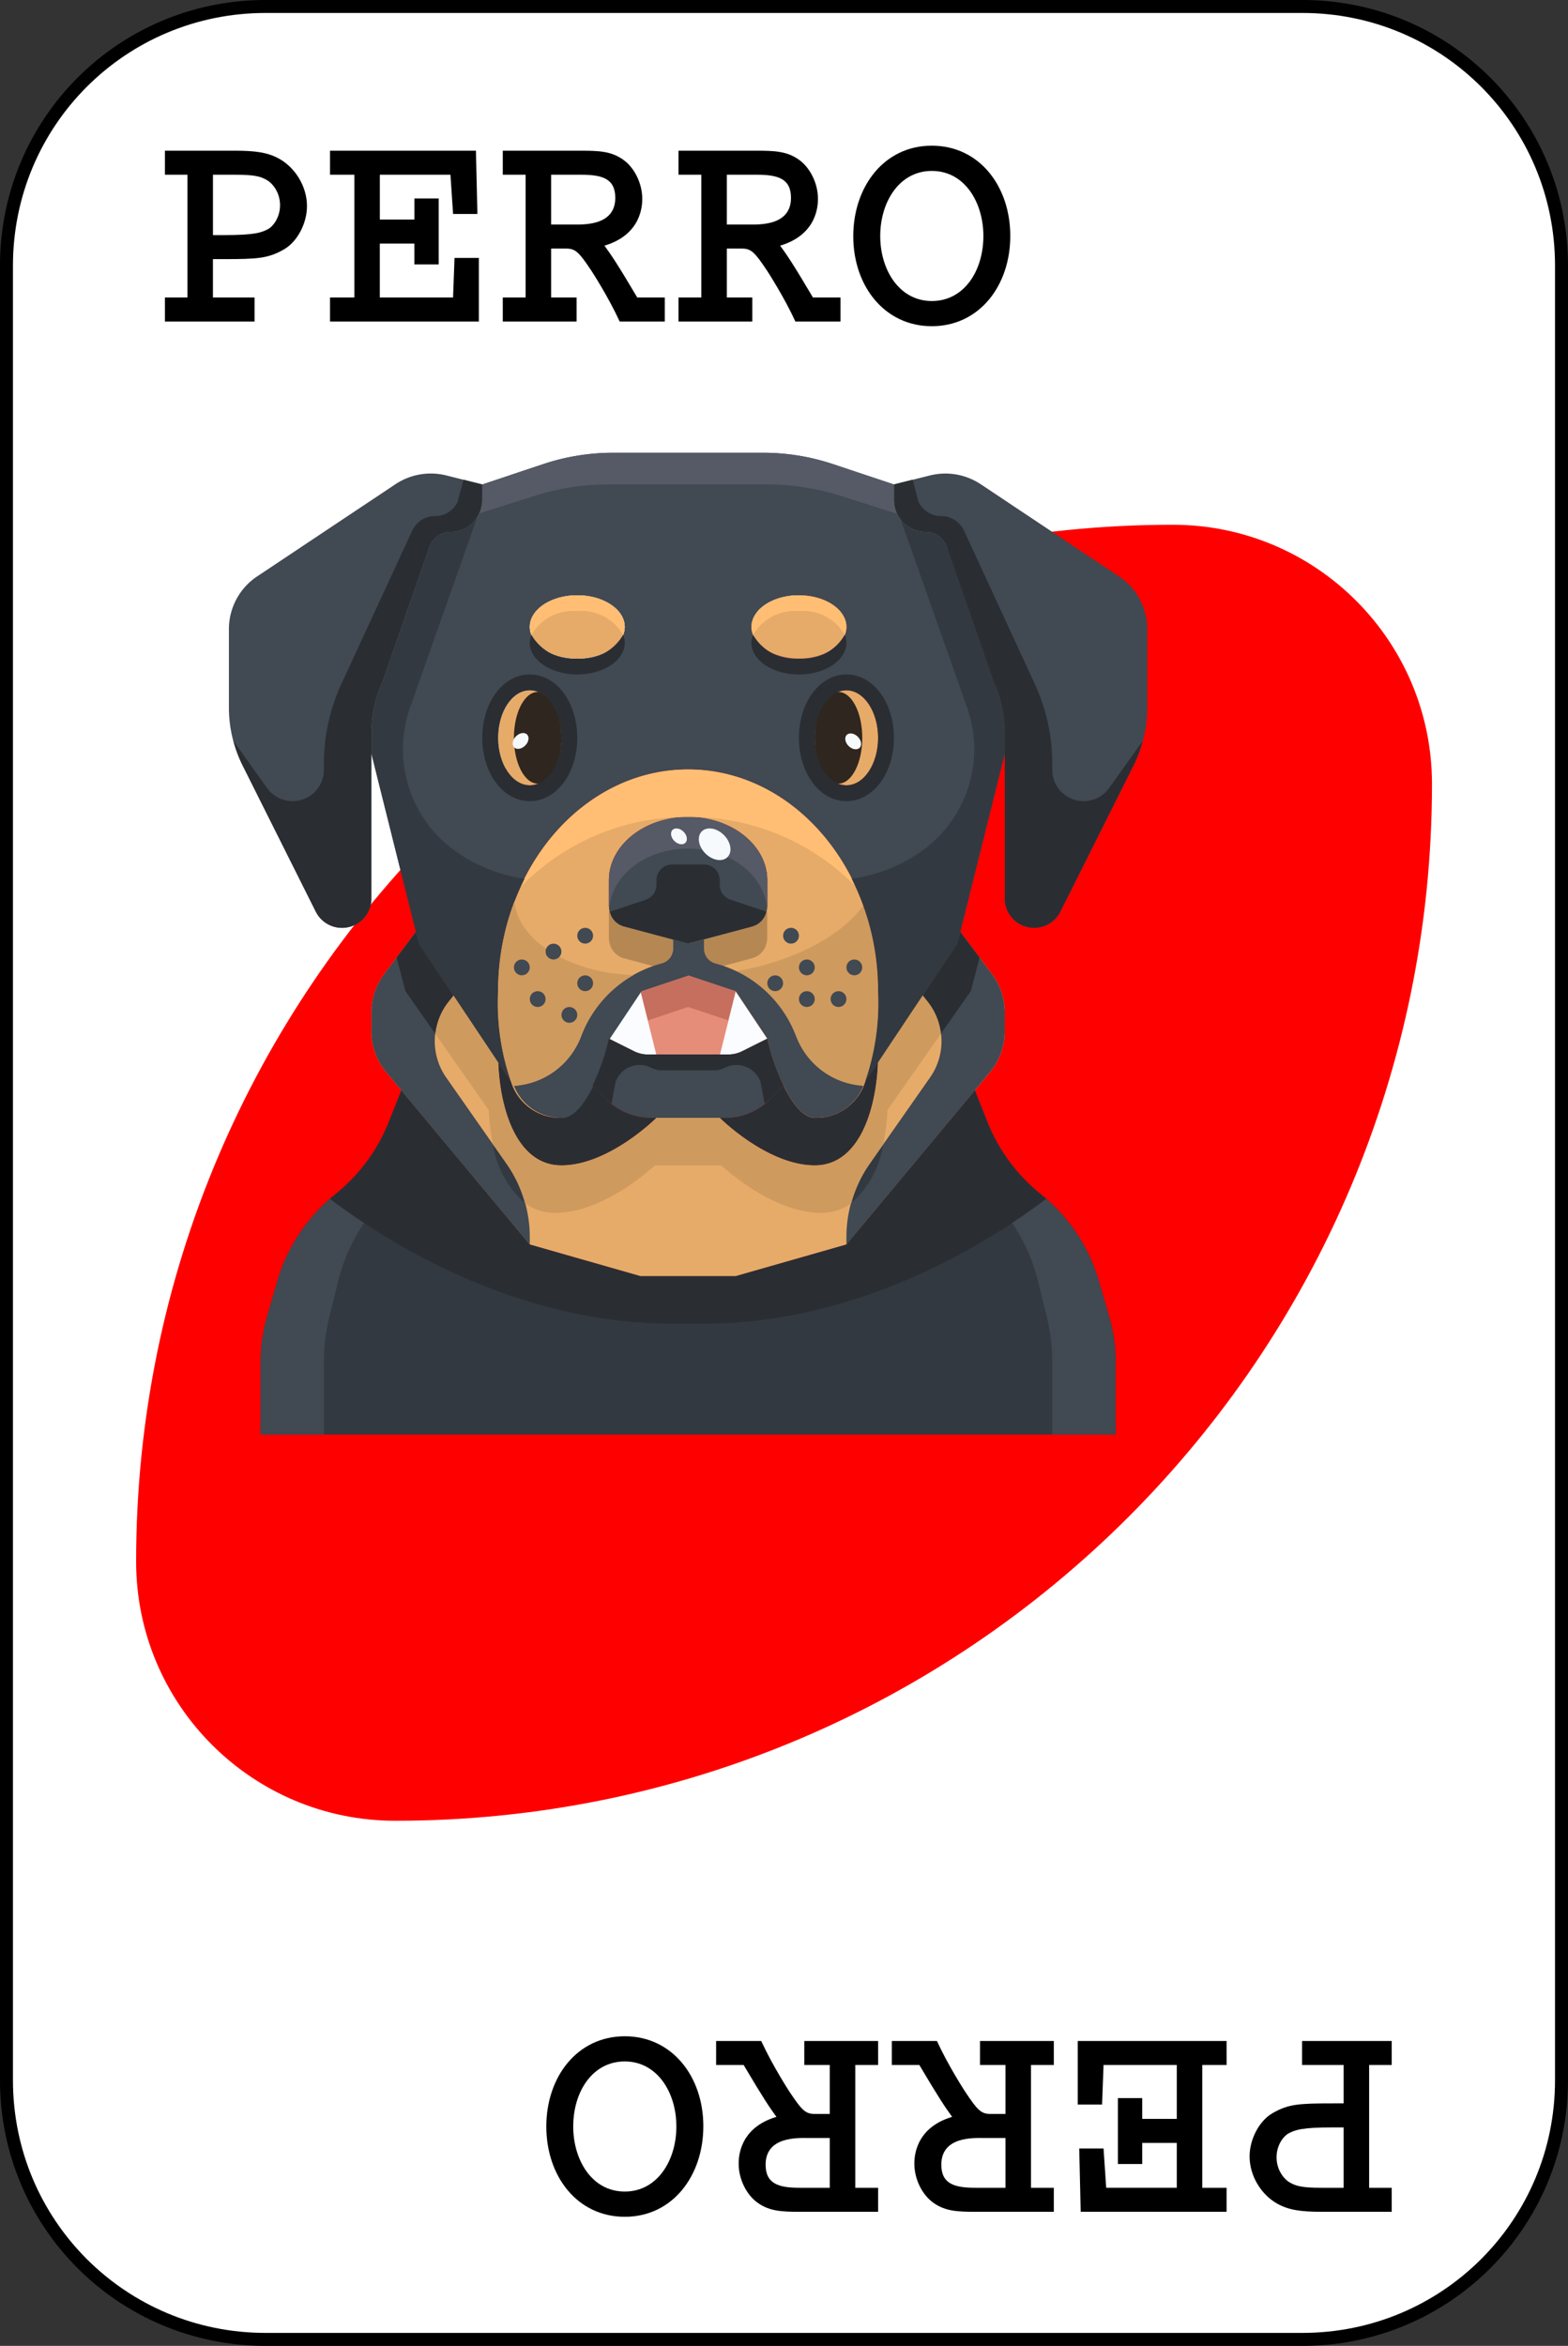 <?xml version="1.0" encoding="UTF-8" standalone="no"?>
<svg
   xmlns="http://www.w3.org/2000/svg"
   id="svg115"
   version="1.1"
   viewBox="0 0 49.949 74.72"
   height="597.759"
   width="399.589">
  <rect x="0" y="0" width="49.949" height="74.72" fill="#333333" stroke="none"/>
  <path
     style="fill:#ffffff;fill-rule:evenodd;stroke-width:0.577"
     id="path2-3"
     d="M 8.462,0.206 H 41.486 c 4.574,0 8.256,3.682 8.256,8.256 V 66.257 c 0,4.574 -3.682,8.256 -8.256,8.256 H 8.462 c -4.574,0 -8.256,-3.682 -8.256,-8.256 V 8.462 c 0,-4.574 3.682,-8.256 8.256,-8.256 z" />
  <path
     style="fill:none;stroke:#000000;stroke-width:0.413"
     id="path4-6"
     d="M 8.462,0.206 H 41.486 c 4.574,0 8.256,3.682 8.256,8.256 V 66.257 c 0,4.574 -3.682,8.256 -8.256,8.256 H 8.462 c -4.574,0 -8.256,-3.682 -8.256,-8.256 V 8.462 c 0,-4.574 3.682,-8.256 8.256,-8.256 z" />
  <path
     style="fill:#ff0000;fill-rule:evenodd;stroke-width:0.577"
     id="path8-6"
     d="m 37.36,16.714 c -18.239,0 -33.024,14.786 -33.024,33.024 0,4.56 3.696,8.256 8.256,8.256 18.239,0 33.024,-14.786 33.024,-33.024 0,-4.56 -3.696,-8.256 -8.256,-8.256 z" />
  <path
     d="M 5.253,4.8 V 5.565 H 5.971 V 9.476 H 5.253 V 10.241 H 8.109 V 9.476 H 6.783 V 8.253 h 0.327 c 1.092,0 1.428,-0.019 1.932,-0.308 0.429,-0.243 0.737,-0.831 0.737,-1.381 0,-0.616 -0.364,-1.213 -0.877,-1.503 -0.364,-0.205 -0.756,-0.261 -1.419,-0.261 z m 2.24,0.765 c 0.616,0 0.803,0.056 0.989,0.159 0.224,0.121 0.439,0.429 0.439,0.812 0,0.401 -0.233,0.681 -0.373,0.756 -0.224,0.121 -0.439,0.196 -1.428,0.196 h -0.336 V 5.565 Z"
     style="font-style:normal;font-variant:normal;font-weight:bold;font-stretch:normal;font-size:9.333px;line-height:1.25;font-family:Courier;-inkscape-font-specification:'Courier Bold';letter-spacing:0px;word-spacing:0px;fill:#000000;fill-opacity:1;stroke:none;stroke-width:0.125"
     id="path71" />
  <path
     d="m 10.513,4.8 v 0.765 h 0.775 V 9.476 H 10.513 v 0.765 h 4.741 V 8.216 h -0.775 l -0.047,1.26 h -2.333 V 7.759 h 1.101 v 0.663 h 0.775 V 6.321 H 13.201 v 0.672 h -1.101 v -1.428 h 2.249 l 0.084,1.251 h 0.775 l -0.047,-2.016 z"
     style="font-style:normal;font-variant:normal;font-weight:bold;font-stretch:normal;font-size:9.333px;line-height:1.25;font-family:Courier;-inkscape-font-specification:'Courier Bold';letter-spacing:0px;word-spacing:0px;fill:#000000;fill-opacity:1;stroke:none;stroke-width:0.125"
     id="path73" />
  <path
     d="m 16.016,4.8 v 0.765 h 0.728 v 3.911 h -0.728 v 0.765 h 2.352 V 9.476 h -0.812 V 7.917 h 0.476 c 0.299,0 0.411,0.112 0.803,0.7 0.019,0.028 0.541,0.831 0.905,1.624 h 1.437 V 9.476 H 20.3 c -0.635,-1.073 -0.821,-1.344 -1.045,-1.652 1.195,-0.355 1.204,-1.307 1.204,-1.493 0,-0.495 -0.252,-0.999 -0.616,-1.251 -0.373,-0.261 -0.756,-0.28 -1.335,-0.28 z m 2.492,0.765 c 0.672,0 1.092,0.121 1.092,0.737 0,0.905 -1.036,0.849 -1.353,0.849 H 17.556 V 5.565 Z"
     style="font-style:normal;font-variant:normal;font-weight:bold;font-stretch:normal;font-size:9.333px;line-height:1.25;font-family:Courier;-inkscape-font-specification:'Courier Bold';letter-spacing:0px;word-spacing:0px;fill:#000000;fill-opacity:1;stroke:none;stroke-width:0.125"
     id="path75" />
  <path
     d="m 21.613,4.8 v 0.765 h 0.728 v 3.911 h -0.728 v 0.765 h 2.352 V 9.476 h -0.812 V 7.917 h 0.476 c 0.299,0 0.411,0.112 0.803,0.7 0.019,0.028 0.541,0.831 0.905,1.624 h 1.437 V 9.476 h -0.877 c -0.635,-1.073 -0.821,-1.344 -1.045,-1.652 1.195,-0.355 1.204,-1.307 1.204,-1.493 0,-0.495 -0.252,-0.999 -0.616,-1.251 -0.373,-0.261 -0.756,-0.28 -1.335,-0.28 z m 2.492,0.765 c 0.672,0 1.092,0.121 1.092,0.737 0,0.905 -1.036,0.849 -1.353,0.849 H 23.153 V 5.565 Z"
     style="font-style:normal;font-variant:normal;font-weight:bold;font-stretch:normal;font-size:9.333px;line-height:1.25;font-family:Courier;-inkscape-font-specification:'Courier Bold';letter-spacing:0px;word-spacing:0px;fill:#000000;fill-opacity:1;stroke:none;stroke-width:0.125"
     id="path77" />
  <path
     d="m 27.181,7.525 c 0,1.587 0.999,2.865 2.501,2.865 1.512,0 2.501,-1.288 2.501,-2.875 0,-1.577 -0.98,-2.875 -2.501,-2.875 -1.521,0 -2.501,1.307 -2.501,2.884 z m 0.859,-0.009 c 0,-1.083 0.607,-2.072 1.643,-2.072 1.064,0 1.643,1.027 1.643,2.072 0,1.101 -0.607,2.072 -1.643,2.072 -1.027,0 -1.643,-0.98 -1.643,-2.072 z"
     style="font-style:normal;font-variant:normal;font-weight:bold;font-stretch:normal;font-size:9.333px;line-height:1.25;font-family:Courier;-inkscape-font-specification:'Courier Bold';letter-spacing:0px;word-spacing:0px;fill:#000000;fill-opacity:1;stroke:none;stroke-width:0.125"
     id="path79" />
  <path
     d="m 44.333,70.449 v -0.765 h -0.719 v -3.911 h 0.719 v -0.765 h -2.856 v 0.765 h 1.325 v 1.223 h -0.327 c -1.092,0 -1.428,0.019 -1.932,0.308 -0.429,0.243 -0.737,0.831 -0.737,1.381 0,0.616 0.364,1.213 0.877,1.503 0.364,0.205 0.756,0.261 1.419,0.261 z m -2.24,-0.765 c -0.616,0 -0.803,-0.056 -0.989,-0.159 -0.224,-0.121 -0.439,-0.429 -0.439,-0.812 0,-0.401 0.233,-0.681 0.373,-0.756 0.224,-0.121 0.439,-0.196 1.428,-0.196 h 0.336 v 1.923 z"
     style="font-style:normal;font-variant:normal;font-weight:bold;font-stretch:normal;font-size:9.333px;line-height:1.25;font-family:Courier;-inkscape-font-specification:'Courier Bold';letter-spacing:0px;word-spacing:0px;fill:#000000;fill-opacity:1;stroke:none;stroke-width:0.125"
     id="path82" />
  <path
     d="m 39.073,70.449 v -0.765 h -0.775 v -3.911 h 0.775 v -0.765 h -4.741 v 2.025 h 0.775 l 0.047,-1.26 h 2.333 v 1.717 h -1.101 v -0.663 h -0.775 v 2.1 h 0.775 v -0.672 h 1.101 v 1.428 h -2.249 l -0.084,-1.251 h -0.775 l 0.047,2.016 z"
     style="font-style:normal;font-variant:normal;font-weight:bold;font-stretch:normal;font-size:9.333px;line-height:1.25;font-family:Courier;-inkscape-font-specification:'Courier Bold';letter-spacing:0px;word-spacing:0px;fill:#000000;fill-opacity:1;stroke:none;stroke-width:0.125"
     id="path84" />
  <path
     d="m 33.57,70.449 v -0.765 h -0.728 v -3.911 h 0.728 v -0.765 h -2.352 v 0.765 h 0.812 v 1.559 h -0.476 c -0.299,0 -0.411,-0.112 -0.803,-0.7 -0.019,-0.028 -0.541,-0.831 -0.905,-1.624 h -1.437 v 0.765 h 0.877 c 0.635,1.073 0.821,1.344 1.045,1.652 -1.195,0.355 -1.204,1.307 -1.204,1.493 0,0.495 0.252,0.999 0.616,1.251 0.373,0.261 0.756,0.28 1.335,0.28 z m -2.492,-0.765 c -0.672,0 -1.092,-0.121 -1.092,-0.737 0,-0.905 1.036,-0.849 1.353,-0.849 h 0.691 v 1.587 z"
     style="font-style:normal;font-variant:normal;font-weight:bold;font-stretch:normal;font-size:9.333px;line-height:1.25;font-family:Courier;-inkscape-font-specification:'Courier Bold';letter-spacing:0px;word-spacing:0px;fill:#000000;fill-opacity:1;stroke:none;stroke-width:0.125"
     id="path86" />
  <path
     d="m 27.973,70.449 v -0.765 h -0.728 v -3.911 h 0.728 v -0.765 h -2.352 v 0.765 h 0.812 v 1.559 h -0.476 c -0.299,0 -0.411,-0.112 -0.803,-0.7 -0.019,-0.028 -0.541,-0.831 -0.905,-1.624 h -1.437 v 0.765 h 0.877 c 0.635,1.073 0.821,1.344 1.045,1.652 -1.195,0.355 -1.204,1.307 -1.204,1.493 0,0.495 0.252,0.999 0.616,1.251 0.373,0.261 0.756,0.28 1.335,0.28 z m -2.492,-0.765 c -0.672,0 -1.092,-0.121 -1.092,-0.737 0,-0.905 1.036,-0.849 1.353,-0.849 h 0.691 v 1.587 z"
     style="font-style:normal;font-variant:normal;font-weight:bold;font-stretch:normal;font-size:9.333px;line-height:1.25;font-family:Courier;-inkscape-font-specification:'Courier Bold';letter-spacing:0px;word-spacing:0px;fill:#000000;fill-opacity:1;stroke:none;stroke-width:0.125"
     id="path88" />
  <path
     d="m 22.405,67.723 c 0,-1.587 -0.999,-2.865 -2.501,-2.865 -1.512,0 -2.501,1.288 -2.501,2.875 0,1.577 0.98,2.875 2.501,2.875 1.521,0 2.501,-1.307 2.501,-2.884 z m -0.859,0.009 c 0,1.083 -0.607,2.072 -1.643,2.072 -1.064,0 -1.643,-1.027 -1.643,-2.072 0,-1.101 0.607,-2.072 1.643,-2.072 1.027,0 1.643,0.98 1.643,2.072 z"
     style="font-style:normal;font-variant:normal;font-weight:bold;font-stretch:normal;font-size:9.333px;line-height:1.25;font-family:Courier;-inkscape-font-specification:'Courier Bold';letter-spacing:0px;word-spacing:0px;fill:#000000;fill-opacity:1;stroke:none;stroke-width:0.125"
     id="path90" />
  <path
     d="m 36.547,20.04 v 2.507 a 4.076,4.076 0 0 1 -0.424,1.806 l -2.345,4.686 a 0.935,0.935 0 0 1 -1.77,-0.419 v -5.256 a 3.981,3.981 0 0 0 -0.363,-1.67 l -1.488,-4.277 a 0.713,0.713 0 0 0 -0.671,-0.474 1.016,1.016 0 0 1 -1.009,-1.009 V 15.43 l 1.15,-0.287 a 2.034,2.034 0 0 1 1.609,0.277 l 4.413,2.941 a 2.018,2.018 0 0 1 0.898,1.68 z"
     id="path2"
     style="fill:#414952;stroke-width:0.504" />
  <path
     d="m 35.538,43.372 v 2.32 H 8.301 v -2.32 a 5.17,5.17 0 0 1 0.192,-1.387 l 0.333,-1.15 a 5.518,5.518 0 0 1 1.866,-2.804 5.602,5.602 0 0 0 1.685,-2.27 l 0.409,-1.029 4.091,4.908 3.531,1.009 h 3.026 l 3.531,-1.009 4.091,-4.908 0.409,1.029 a 5.602,5.602 0 0 0 1.685,2.27 5.518,5.518 0 0 1 1.866,2.804 l 0.333,1.15 a 5.17,5.17 0 0 1 0.192,1.387 z"
     id="path4"
     style="fill:#333940;stroke-width:0.504" />
  <path
     d="M 12.785,34.732 12.301,34.147 A 2.012,2.012 0 0 1 11.832,32.856 V 32.241 a 2.03,2.03 0 0 1 0.404,-1.211 l 1.014,-1.352 0.096,0.378 2.527,3.788 c 0.055,1.473 0.585,3.273 2.012,3.273 1.513,0 3.026,-1.513 3.026,-1.513 h 2.018 c 0,0 1.513,1.513 3.026,1.513 1.427,0 1.957,-1.801 2.012,-3.273 l 2.527,-3.788 0.096,-0.378 1.014,1.352 a 2.03,2.03 0 0 1 0.404,1.211 v 0.615 a 2.012,2.012 0 0 1 -0.469,1.291 l -0.484,0.585 -4.091,4.908 -3.531,1.009 H 20.406 l -3.531,-1.009 z"
     id="path6"
     style="fill:#e6ab69;stroke-width:0.504" />
  <path
     d="m 15.872,33.845 -2.527,-3.788 -0.096,-0.378 -1.417,-5.674 v -0.641 a 3.981,3.981 0 0 1 0.363,-1.67 l 1.488,-4.277 a 0.713,0.713 0 0 1 0.671,-0.474 1.012,1.012 0 0 0 1.009,-1.009 V 15.43 l 1.937,-0.646 a 7.029,7.029 0 0 1 2.234,-0.363 h 4.771 a 7.029,7.029 0 0 1 2.234,0.363 l 1.937,0.646 v 0.504 a 1.016,1.016 0 0 0 1.009,1.009 0.713,0.713 0 0 1 0.671,0.474 l 1.488,4.277 a 3.981,3.981 0 0 1 0.363,1.67 v 0.641 l -1.417,5.674 -0.096,0.378 -2.527,3.788 -0.409,0.615 a 7.658,7.658 0 0 0 0.414,-2.89 c 0,-3.904 -2.709,-7.061 -6.053,-7.061 -3.344,0 -6.053,3.157 -6.053,7.061 A 7.658,7.658 0 0 0 16.28,34.46 Z M 27.972,23.5 c 0,-0.837 -0.454,-1.513 -1.009,-1.513 -0.555,0 -1.009,0.676 -1.009,1.513 0,0.837 0.454,1.513 1.009,1.513 0.555,0 1.009,-0.676 1.009,-1.513 z m -1.009,-3.531 c 0,-0.555 -0.676,-1.009 -1.513,-1.009 -0.837,0 -1.513,0.454 -1.513,1.009 0,0.555 0.676,1.009 1.513,1.009 0.837,0 1.513,-0.454 1.513,-1.009 z m -7.061,0 c 0,-0.555 -0.676,-1.009 -1.513,-1.009 -0.837,0 -1.513,0.454 -1.513,1.009 0,0.555 0.676,1.009 1.513,1.009 0.837,0 1.513,-0.454 1.513,-1.009 z m -2.018,3.531 c 0,-0.837 -0.454,-1.513 -1.009,-1.513 -0.555,0 -1.009,0.676 -1.009,1.513 0,0.837 0.454,1.513 1.009,1.513 0.555,0 1.009,-0.676 1.009,-1.513 z"
     id="path8"
     style="fill:#414952;stroke-width:0.504" />
  <path
     d="m 27.558,34.46 0.409,-0.615 c -0.055,1.473 -0.585,3.273 -2.012,3.273 -1.513,0 -3.026,-1.513 -3.026,-1.513 h 0.171 a 2.018,2.018 0 0 0 1.427,-0.59 l 0.419,-0.419 0.02,-0.01 c 0.282,0.575 0.63,1.019 0.989,1.019 a 1.637,1.637 0 0 0 1.604,-1.145 z"
     id="path10"
     style="fill:#2a2e33;stroke-width:0.504" />
  <ellipse
     cx="26.963"
     cy="23.5"
     rx="1.009"
     ry="1.513"
     id="ellipse12"
     style="fill:#e6ab69;stroke-width:0.504" />
  <path
     d="M 16.28,34.46 A 7.658,7.658 0 0 1 15.867,31.57 c 0,-3.904 2.709,-7.061 6.053,-7.061 3.344,0 6.053,3.157 6.053,7.061 a 7.658,7.658 0 0 1 -0.414,2.89 1.637,1.637 0 0 1 -1.604,1.145 c -0.358,0 -0.706,-0.444 -0.989,-1.019 A 7.115,7.115 0 0 1 24.441,33.083 l -1.009,-1.513 -1.513,-0.504 -1.513,0.504 -1.009,1.513 a 7.115,7.115 0 0 1 -0.525,1.503 C 18.59,35.161 18.242,35.605 17.884,35.605 a 1.637,1.637 0 0 1 -1.604,-1.145 z m 3.142,-5.422 a 0.638,0.638 0 0 0 0.454,0.474 l 2.043,0.545 2.043,-0.545 a 0.638,0.638 0 0 0 0.454,-0.474 0.678,0.678 0 0 0 0.025,-0.177 v -0.822 c 0,-1.115 -1.13,-2.018 -2.522,-2.018 -1.392,0 -2.522,0.903 -2.522,2.018 v 0.822 a 0.678,0.678 0 0 0 0.025,0.177 z"
     id="path14"
     style="fill:#e6ab69;stroke-width:0.504" />
  <ellipse
     cx="25.45"
     cy="19.969"
     rx="1.513"
     ry="1.009"
     id="ellipse16"
     style="fill:#e6ab69;stroke-width:0.504" />
  <path
     d="m 24.966,34.586 -0.02,0.01 -0.419,0.419 a 2.018,2.018 0 0 1 -1.427,0.59 h -2.361 A 2.018,2.018 0 0 1 19.312,35.015 L 18.893,34.596 18.873,34.586 a 7.115,7.115 0 0 0 0.525,-1.503 l 0.797,0.398 a 0.996,0.996 0 0 0 0.449,0.106 h 2.552 a 0.996,0.996 0 0 0 0.449,-0.106 l 0.797,-0.398 A 7.115,7.115 0 0 0 24.966,34.586 Z m -5.543,-5.548 a 0.678,0.678 0 0 1 -0.025,-0.177 v -0.822 c 0,-1.115 1.13,-2.018 2.522,-2.018 1.392,0 2.522,0.903 2.522,2.018 v 0.822 a 0.678,0.678 0 0 1 -0.025,0.177 0.638,0.638 0 0 1 -0.454,0.474 l -2.043,0.545 -2.043,-0.545 a 0.638,0.638 0 0 1 -0.454,-0.474 z"
     id="path18"
     style="fill:#414952;stroke-width:0.504" />
  <path
     d="m 23.433,31.57 1.009,1.513 -0.797,0.398 a 0.996,0.996 0 0 1 -0.449,0.106 h -0.267 z"
     id="path20"
     style="fill:#fafcff;stroke-width:0.504" />
  <path
     d="m 23.433,31.57 -0.504,2.018 H 20.911 L 20.406,31.57 21.919,31.065 Z"
     id="path22"
     style="fill:#e68d79;stroke-width:0.504" />
  <path
     d="m 20.406,31.57 0.504,2.018 h -0.267 a 0.996,0.996 0 0 1 -0.449,-0.106 L 19.397,33.083 Z"
     id="path24"
     style="fill:#fafcff;stroke-width:0.504" />
  <path
     d="m 20.739,35.605 h 0.171 c 0,0 -1.513,1.513 -3.026,1.513 -1.427,0 -1.957,-1.801 -2.012,-3.273 l 0.409,0.615 a 1.637,1.637 0 0 0 1.604,1.145 c 0.358,0 0.706,-0.444 0.989,-1.019 l 0.02,0.01 0.419,0.419 a 2.018,2.018 0 0 0 1.427,0.59 z"
     id="path26"
     style="fill:#2a2e33;stroke-width:0.504" />
  <ellipse
     cx="18.389"
     cy="19.969"
     rx="1.513"
     ry="1.009"
     id="ellipse28"
     style="fill:#e6ab69;stroke-width:0.504" />
  <ellipse
     cx="16.876"
     cy="23.5"
     rx="1.009"
     ry="1.513"
     id="ellipse30"
     style="fill:#e6ab69;stroke-width:0.504" />
  <path
     d="m 15.362,15.43 v 0.504 a 1.012,1.012 0 0 1 -1.009,1.009 0.713,0.713 0 0 0 -0.671,0.474 l -1.488,4.277 a 3.981,3.981 0 0 0 -0.363,1.67 v 5.256 a 0.935,0.935 0 0 1 -1.77,0.419 L 7.716,24.352 A 4.076,4.076 0 0 1 7.292,22.546 V 20.04 A 2.018,2.018 0 0 1 8.19,18.36 l 4.413,-2.941 a 2.034,2.034 0 0 1 1.609,-0.277 z"
     id="path32"
     style="fill:#414952;stroke-width:0.504" />
  <path
     d="m 22.928,28.18 v -0.141 a 0.504,0.504 0 0 0 -0.504,-0.504 h -1.009 a 0.504,0.504 0 0 0 -0.504,0.504 v 0.141 a 0.504,0.504 0 0 1 -0.345,0.479 l -1.142,0.381 a 0.638,0.638 0 0 0 0.454,0.473 l 2.042,0.545 2.043,-0.545 a 0.638,0.638 0 0 0 0.454,-0.473 L 23.274,28.658 a 0.504,0.504 0 0 1 -0.346,-0.479 z"
     id="path34"
     style="fill:#2a2e33;stroke-width:0.504" />
  <path
     d="m 16.149,37.085 -1.935,-2.764 a 2.018,2.018 0 0 1 0.078,-2.418 l 0.155,-0.195 -1.102,-1.652 -0.096,-0.378 -1.014,1.352 A 2.03,2.03 0 0 0 11.832,32.241 v 0.615 a 2.012,2.012 0 0 0 0.469,1.291 l 0.484,0.585 4.091,4.908 V 39.398 A 4.035,4.035 0 0 0 16.149,37.085 Z m 15.455,-6.055 -1.014,-1.352 -0.096,0.378 -1.101,1.65 0.157,0.196 a 2.018,2.018 0 0 1 0.077,2.418 l -1.935,2.764 a 4.035,4.035 0 0 0 -0.729,2.314 v 0.241 l 4.091,-4.908 0.484,-0.585 a 2.012,2.012 0 0 0 0.469,-1.291 V 32.241 a 2.03,2.03 0 0 0 -0.404,-1.211 z"
     id="path36"
     style="fill:#414952;stroke-width:0.504" />
  <path
     d="m 24.441,28.039 c 0,-1.115 -1.13,-2.018 -2.522,-2.018 -1.392,0 -2.522,0.903 -2.522,2.018 v 0.822 a 0.568,0.568 0 0 0 0.013,0.087 c 0.066,-1.067 1.16,-1.917 2.509,-1.917 1.349,0 2.443,0.851 2.509,1.917 a 0.568,0.568 0 0 0 0.013,-0.087 z"
     id="path38"
     style="fill:#555a66;stroke-width:0.504" />
  <path
     d="m 23.962,29.512 -2.043,0.545 -2.043,-0.545 a 0.638,0.638 0 0 1 -0.454,-0.474 0.827,0.827 0 0 1 -0.013,-0.089 c 0,0.034 -0.013,0.066 -0.013,0.101 v 0.822 a 0.678,0.678 0 0 0 0.025,0.177 0.638,0.638 0 0 0 0.454,0.474 l 2.043,0.543 2.043,-0.545 a 0.638,0.638 0 0 0 0.454,-0.474 0.678,0.678 0 0 0 0.025,-0.177 v -0.822 c 0,-0.034 -0.011,-0.066 -0.013,-0.101 a 0.827,0.827 0 0 1 -0.013,0.089 0.638,0.638 0 0 1 -0.454,0.476 z"
     id="path40"
     style="fill:#b58753;stroke-width:0.504" />
  <path
     d="m 23.2,32.501 0.233,-0.931 -1.513,-0.504 -1.513,0.504 0.233,0.931 1.28,-0.427 z"
     id="path42"
     style="fill:#c76f5f;stroke-width:0.504" />
  <path
     d="m 25.45,19.465 a 1.525,1.525 0 0 1 1.459,0.757 0.689,0.689 0 0 0 0.054,-0.252 c 0,-0.555 -0.676,-1.009 -1.513,-1.009 -0.837,0 -1.513,0.454 -1.513,1.009 a 0.689,0.689 0 0 0 0.054,0.252 1.525,1.525 0 0 1 1.459,-0.757 z m -7.061,-0.504 c -0.837,0 -1.513,0.454 -1.513,1.009 a 0.689,0.689 0 0 0 0.054,0.252 1.525,1.525 0 0 1 1.459,-0.757 1.525,1.525 0 0 1 1.459,0.757 0.689,0.689 0 0 0 0.054,-0.252 c 0,-0.555 -0.676,-1.009 -1.513,-1.009 z"
     id="path44"
     style="fill:#ffbe74;stroke-width:0.504" />
  <path
     d="m 25.45,20.978 a 1.525,1.525 0 0 1 -1.459,-0.757 0.689,0.689 0 0 0 -0.054,0.252 c 0,0.555 0.676,1.009 1.513,1.009 0.837,0 1.513,-0.454 1.513,-1.009 a 0.689,0.689 0 0 0 -0.054,-0.252 1.525,1.525 0 0 1 -1.459,0.757 z m -7.061,0 a 1.525,1.525 0 0 1 -1.459,-0.757 0.689,0.689 0 0 0 -0.054,0.252 c 0,0.555 0.676,1.009 1.513,1.009 0.837,0 1.513,-0.454 1.513,-1.009 a 0.689,0.689 0 0 0 -0.054,-0.252 1.525,1.525 0 0 1 -1.459,0.757 z"
     id="path46"
     style="fill:#2a2e33;stroke-width:0.504" />
  <path
     d="m 21.914,26.022 h 0.013 a 7.364,7.364 0 0 1 5.322,2.206 c -1.021,-2.214 -3.022,-3.719 -5.329,-3.719 -2.316,0 -4.323,1.518 -5.34,3.747 a 7.356,7.356 0 0 1 5.334,-2.234 z"
     id="path48"
     style="fill:#ffbe74;stroke-width:0.504" />
  <path
     d="m 23.454,30.932 a 3.767,3.767 0 0 1 1.905,2.075 2.443,2.443 0 0 0 2.14,1.577 c 0.02,-0.042 0.041,-0.081 0.06,-0.125 A 7.658,7.658 0 0 0 27.972,31.57 8.075,8.075 0 0 0 27.503,28.842 c -0.742,1.013 -2.294,1.794 -4.05,2.091 z"
     id="path50"
     style="fill:#cf9a5e;stroke-width:0.504" />
  <path
     d="m 25.359,33.007 a 3.769,3.769 0 0 0 -2.575,-2.32 0.495,0.495 0 0 1 -0.36,-0.484 v -0.281 l -0.489,0.131 -0.489,-0.131 v 0.281 a 0.495,0.495 0 0 1 -0.36,0.482 3.769,3.769 0 0 0 -2.575,2.32 2.443,2.443 0 0 1 -2.14,1.579 1.605,1.605 0 0 0 1.544,1.02 c 0.358,0 0.706,-0.444 0.989,-1.019 a 7.115,7.115 0 0 0 0.525,-1.503 l 1.009,-1.513 1.498,-0.499 1.498,0.499 1.009,1.513 a 7.115,7.115 0 0 0 0.525,1.503 c 0.282,0.575 0.63,1.019 0.989,1.019 a 1.605,1.605 0 0 0 1.544,-1.02 2.443,2.443 0 0 1 -2.14,-1.577 z"
     id="path52"
     style="fill:#414952;stroke-width:0.504" />
  <path
     d="m 24.441,33.083 -0.797,0.398 a 0.996,0.996 0 0 1 -0.449,0.106 h -2.552 a 0.996,0.996 0 0 1 -0.449,-0.106 L 19.397,33.083 a 7.115,7.115 0 0 1 -0.525,1.503 l 0.02,0.01 0.419,0.419 a 1.922,1.922 0 0 0 0.169,0.138 l 0.125,-0.677 a 0.812,0.812 0 0 1 1.133,-0.47 0.811,0.811 0 0 0 0.363,0.086 h 1.634 a 0.811,0.811 0 0 0 0.363,-0.086 0.812,0.812 0 0 1 1.133,0.47 l 0.125,0.677 a 1.922,1.922 0 0 0 0.169,-0.138 l 0.419,-0.419 0.02,-0.01 A 7.115,7.115 0 0 1 24.441,33.083 Z m 10.891,-7.984 a 0.999,0.999 0 0 1 -1.812,-0.581 v -0.193 a 6.058,6.058 0 0 0 -0.555,-2.537 l -2.255,-4.884 a 0.802,0.802 0 0 0 -0.73,-0.466 0.801,0.801 0 0 1 -0.717,-0.443 l -0.189,-0.717 -0.598,0.151 v 0.504 a 1.016,1.016 0 0 0 1.009,1.009 0.713,0.713 0 0 1 0.671,0.474 l 1.488,4.277 a 3.981,3.981 0 0 1 0.363,1.67 v 5.256 a 0.935,0.935 0 0 0 1.77,0.419 l 2.345,-4.686 a 4.094,4.094 0 0 0 0.277,-0.749 z M 14.575,15.995 a 0.801,0.801 0 0 1 -0.717,0.443 0.802,0.802 0 0 0 -0.728,0.466 l -2.257,4.884 a 6.058,6.058 0 0 0 -0.555,2.537 v 0.193 a 0.999,0.999 0 0 1 -1.812,0.581 l -1.068,-1.495 a 4.094,4.094 0 0 0 0.277,0.749 l 2.345,4.686 a 0.935,0.935 0 0 0 1.77,-0.419 v -5.256 a 3.981,3.981 0 0 1 0.363,-1.67 l 1.488,-4.277 a 0.713,0.713 0 0 1 0.671,-0.474 1.012,1.012 0 0 0 1.009,-1.009 V 15.43 l -0.598,-0.151 z"
     id="path54"
     style="fill:#2a2e33;stroke-width:0.504" />
  <path
     d="m 19.389,15.43 h 5.028 a 7.771,7.771 0 0 1 2.354,0.363 l 1.808,0.572 A 0.967,0.967 0 0 1 28.476,15.934 V 15.43 l -1.937,-0.646 a 7.029,7.029 0 0 0 -2.234,-0.363 h -4.771 a 7.029,7.029 0 0 0 -2.234,0.363 l -1.937,0.646 v 0.504 a 1.049,1.049 0 0 1 -0.012,0.121 l 0.042,-0.121 -0.042,0.121 a 1.021,1.021 0 0 1 -0.09,0.3 l 1.774,-0.561 a 7.768,7.768 0 0 1 2.354,-0.363 z"
     id="path56"
     style="fill:#555a66;stroke-width:0.504" />
  <path
     d="m 31.644,21.694 -1.488,-4.277 a 0.713,0.713 0 0 0 -0.671,-0.474 0.986,0.986 0 0 1 -0.711,-0.298 0.966,0.966 0 0 1 -0.08,-0.095 l 2.1,5.952 a 3.985,3.985 0 0 1 -1.299,4.507 5.002,5.002 0 0 1 -2.364,0.98 7.924,7.924 0 0 1 0.841,3.581 7.658,7.658 0 0 1 -0.414,2.89 l 0.409,-0.615 2.527,-3.788 0.096,-0.378 1.417,-5.674 V 23.363 A 3.981,3.981 0 0 0 31.644,21.694 Z m -18.569,0.807 2.127,-6.027 a 1.009,1.009 0 0 1 -0.849,0.469 0.713,0.713 0 0 0 -0.671,0.474 l -1.488,4.277 a 3.981,3.981 0 0 0 -0.363,1.67 v 0.641 l 1.417,5.674 0.096,0.378 2.527,3.788 0.409,0.615 A 7.658,7.658 0 0 1 15.867,31.57 7.928,7.928 0 0 1 16.71,27.989 5.001,5.001 0 0 1 14.374,27.01 3.985,3.985 0 0 1 13.075,22.5 Z"
     id="path58"
     style="fill:#333940;stroke-width:0.504" />
  <path
     d="m 16.371,34.584 a 2.443,2.443 0 0 0 2.14,-1.577 3.764,3.764 0 0 1 1.669,-1.949 c -2.033,-0.071 -3.658,-1.076 -3.795,-2.343 a 8.038,8.038 0 0 0 -0.519,2.854 7.658,7.658 0 0 0 0.414,2.89 1.637,1.637 0 0 0 1.604,1.145 h 0.009 a 1.604,1.604 0 0 1 -1.522,-1.02 z"
     id="path60"
     style="fill:#cf9a5e;stroke-width:0.504" />
  <path
     d="m 15.706,36.452 a 3.095,3.095 0 0 0 1.018,1.871 4.028,4.028 0 0 0 -0.575,-1.238 z"
     id="path62"
     style="fill:#333940;stroke-width:0.504" />
  <path
     d="m 12.916,31.57 0.953,1.362 A 2.007,2.007 0 0 1 14.292,31.905 l 0.155,-0.195 -1.102,-1.653 -0.096,-0.378 -0.615,0.82 0.182,0.693 z m 17.578,-1.513 -1.101,1.65 0.157,0.196 a 2.004,2.004 0 0 1 0.422,1.024 l 0.951,-1.357 0.101,-0.378 0.182,-0.693 -0.616,-0.82 z"
     id="path64"
     style="fill:#2a2e33;stroke-width:0.504" />
  <path
     d="m 27.119,38.32 a 3.095,3.095 0 0 0 1.013,-1.863 l -0.439,0.627 a 4.038,4.038 0 0 0 -0.574,1.235 z"
     id="path66"
     style="fill:#333940;stroke-width:0.504" />
  <path
     d="m 13.869,32.932 1.701,2.428 a 6.434,6.434 0 0 0 0.136,1.094 l 0.443,0.633 a 4.028,4.028 0 0 1 0.575,1.238 1.585,1.585 0 0 0 0.959,0.307 c 1.589,0 3.178,-1.513 3.178,-1.513 h 2.118 c 0,0 1.589,1.513 3.178,1.513 a 1.583,1.583 0 0 0 0.962,-0.311 4.038,4.038 0 0 1 0.574,-1.235 l 0.439,-0.627 a 6.45,6.45 0 0 0 0.137,-1.1 l 1.703,-2.431 a 2.004,2.004 0 0 0 -0.422,-1.024 l -0.157,-0.196 -1.426,2.138 c -0.055,1.473 -0.585,3.273 -2.012,3.273 -1.513,0 -3.026,-1.513 -3.026,-1.513 h -2.018 c 0,0 -1.513,1.513 -3.026,1.513 -1.427,0 -1.957,-1.801 -2.012,-3.273 l -1.425,-2.136 -0.155,0.195 a 2.007,2.007 0 0 0 -0.423,1.028 z"
     id="path68"
     style="fill:#cf9a5e;stroke-width:0.504" />
  <path
     d="m 22.424,42.162 c 5.112,0 9.304,-2.759 10.903,-3.975 -0.06,-0.05 -0.118,-0.106 -0.18,-0.156 a 5.602,5.602 0 0 1 -1.685,-2.27 l -0.409,-1.029 -4.091,4.908 -3.531,1.009 H 20.406 l -3.531,-1.009 -4.091,-4.908 -0.409,1.029 a 5.602,5.602 0 0 1 -1.685,2.27 c -0.062,0.05 -0.121,0.101 -0.18,0.156 1.599,1.216 5.791,3.975 10.903,3.975 z"
     id="path70"
     style="fill:#2a2e33;stroke-width:0.504" />
  <path
     d="m 10.482,41.985 0.283,-1.15 a 5.851,5.851 0 0 1 0.83,-1.882 20.436,20.436 0 0 1 -1.084,-0.766 5.512,5.512 0 0 0 -1.686,2.649 l -0.333,1.15 a 5.17,5.17 0 0 0 -0.192,1.387 v 2.32 h 2.018 v -2.32 a 6.015,6.015 0 0 1 0.163,-1.387 z m 24.864,0 -0.333,-1.15 a 5.512,5.512 0 0 0 -1.686,-2.649 c -0.282,0.214 -0.649,0.479 -1.084,0.766 a 5.844,5.844 0 0 1 0.83,1.882 l 0.283,1.15 a 6.015,6.015 0 0 1 0.163,1.387 v 2.32 h 2.018 v -2.32 a 5.17,5.17 0 0 0 -0.192,-1.387 z"
     id="path72"
     style="fill:#414952;stroke-width:0.504" />
  <ellipse
     cx="26.711"
     cy="23.5"
     rx="0.757"
     ry="1.459"
     id="ellipse74"
     style="fill:#2f261f;stroke-width:0.504" />
  <ellipse
     cx="17.128"
     cy="23.5"
     rx="0.757"
     ry="1.459"
     id="ellipse76"
     style="fill:#2f261f;stroke-width:0.504" />
  <path
     d="m 26.963,21.482 c -0.848,0 -1.513,0.886 -1.513,2.018 0,1.131 0.665,2.018 1.513,2.018 0.848,0 1.513,-0.886 1.513,-2.018 0,-1.131 -0.665,-2.018 -1.513,-2.018 z m 0,3.531 c -0.555,0 -1.009,-0.677 -1.009,-1.513 0,-0.836 0.454,-1.513 1.009,-1.513 0.555,0 1.009,0.677 1.009,1.513 0,0.836 -0.451,1.513 -1.009,1.513 z M 16.876,21.482 c -0.848,0 -1.513,0.886 -1.513,2.018 0,1.131 0.665,2.018 1.513,2.018 0.848,0 1.513,-0.886 1.513,-2.018 0,-1.131 -0.665,-2.018 -1.513,-2.018 z m 0,3.531 c -0.557,0 -1.009,-0.677 -1.009,-1.513 0,-0.836 0.451,-1.513 1.009,-1.513 0.557,0 1.009,0.677 1.009,1.513 0,0.836 -0.451,1.513 -1.009,1.513 z"
     id="path78"
     style="fill:#2a2e33;stroke-width:0.504" />
  <circle
     id="circle80"
     r="0.252"
     cy="31.318"
     cx="24.694"
     style="fill:#414952;stroke-width:0.504" />
  <circle
     id="circle82"
     r="0.252"
     cy="31.822"
     cx="25.702"
     style="fill:#414952;stroke-width:0.504" />
  <circle
     id="circle84"
     r="0.252"
     cy="29.804"
     cx="25.198"
     style="fill:#414952;stroke-width:0.504" />
  <circle
     id="circle86"
     r="0.252"
     cy="30.813"
     cx="25.702"
     style="fill:#414952;stroke-width:0.504" />
  <circle
     id="circle88"
     r="0.252"
     cy="31.822"
     cx="26.711"
     style="fill:#414952;stroke-width:0.504" />
  <circle
     id="circle90"
     r="0.252"
     cy="30.813"
     cx="27.215"
     style="fill:#414952;stroke-width:0.504" />
  <circle
     id="circle92"
     r="0.252"
     cy="31.318"
     cx="18.641"
     style="fill:#414952;stroke-width:0.504" />
  <circle
     id="circle94"
     r="0.252"
     cy="32.326"
     cx="18.137"
     style="fill:#414952;stroke-width:0.504" />
  <circle
     id="circle96"
     r="0.252"
     cy="29.804"
     cx="18.641"
     style="fill:#414952;stroke-width:0.504" />
  <circle
     id="circle98"
     r="0.252"
     cy="30.309"
     cx="17.632"
     style="fill:#414952;stroke-width:0.504" />
  <circle
     id="circle100"
     r="0.252"
     cy="31.822"
     cx="17.128"
     style="fill:#414952;stroke-width:0.504" />
  <circle
     id="circle102"
     r="0.252"
     cy="30.813"
     cx="16.623"
     style="fill:#414952;stroke-width:0.504" />
  <ellipse
     cx="-2.917"
     cy="35.112"
     rx="0.416"
     ry="0.579"
     transform="rotate(-45)"
     id="ellipse106"
     style="fill:#f6fafd;stroke-width:0.504" />
  <ellipse
     cx="2.521"
     cy="35.915"
     rx="0.208"
     ry="0.29"
     transform="rotate(-45)"
     id="ellipse108"
     style="fill:#f6fafd;stroke-width:0.504" />
  <ellipse
     cx="-3.543"
     cy="34.13"
     rx="0.208"
     ry="0.29"
     transform="rotate(-45)"
     id="ellipse110"
     style="fill:#f6fafd;stroke-width:0.504" />
  <ellipse
     cx="-4.961"
     cy="28.414"
     rx="0.29"
     ry="0.208"
     transform="rotate(-45)"
     id="ellipse112"
     style="fill:#f6fafd;stroke-width:0.504" />
</svg>
